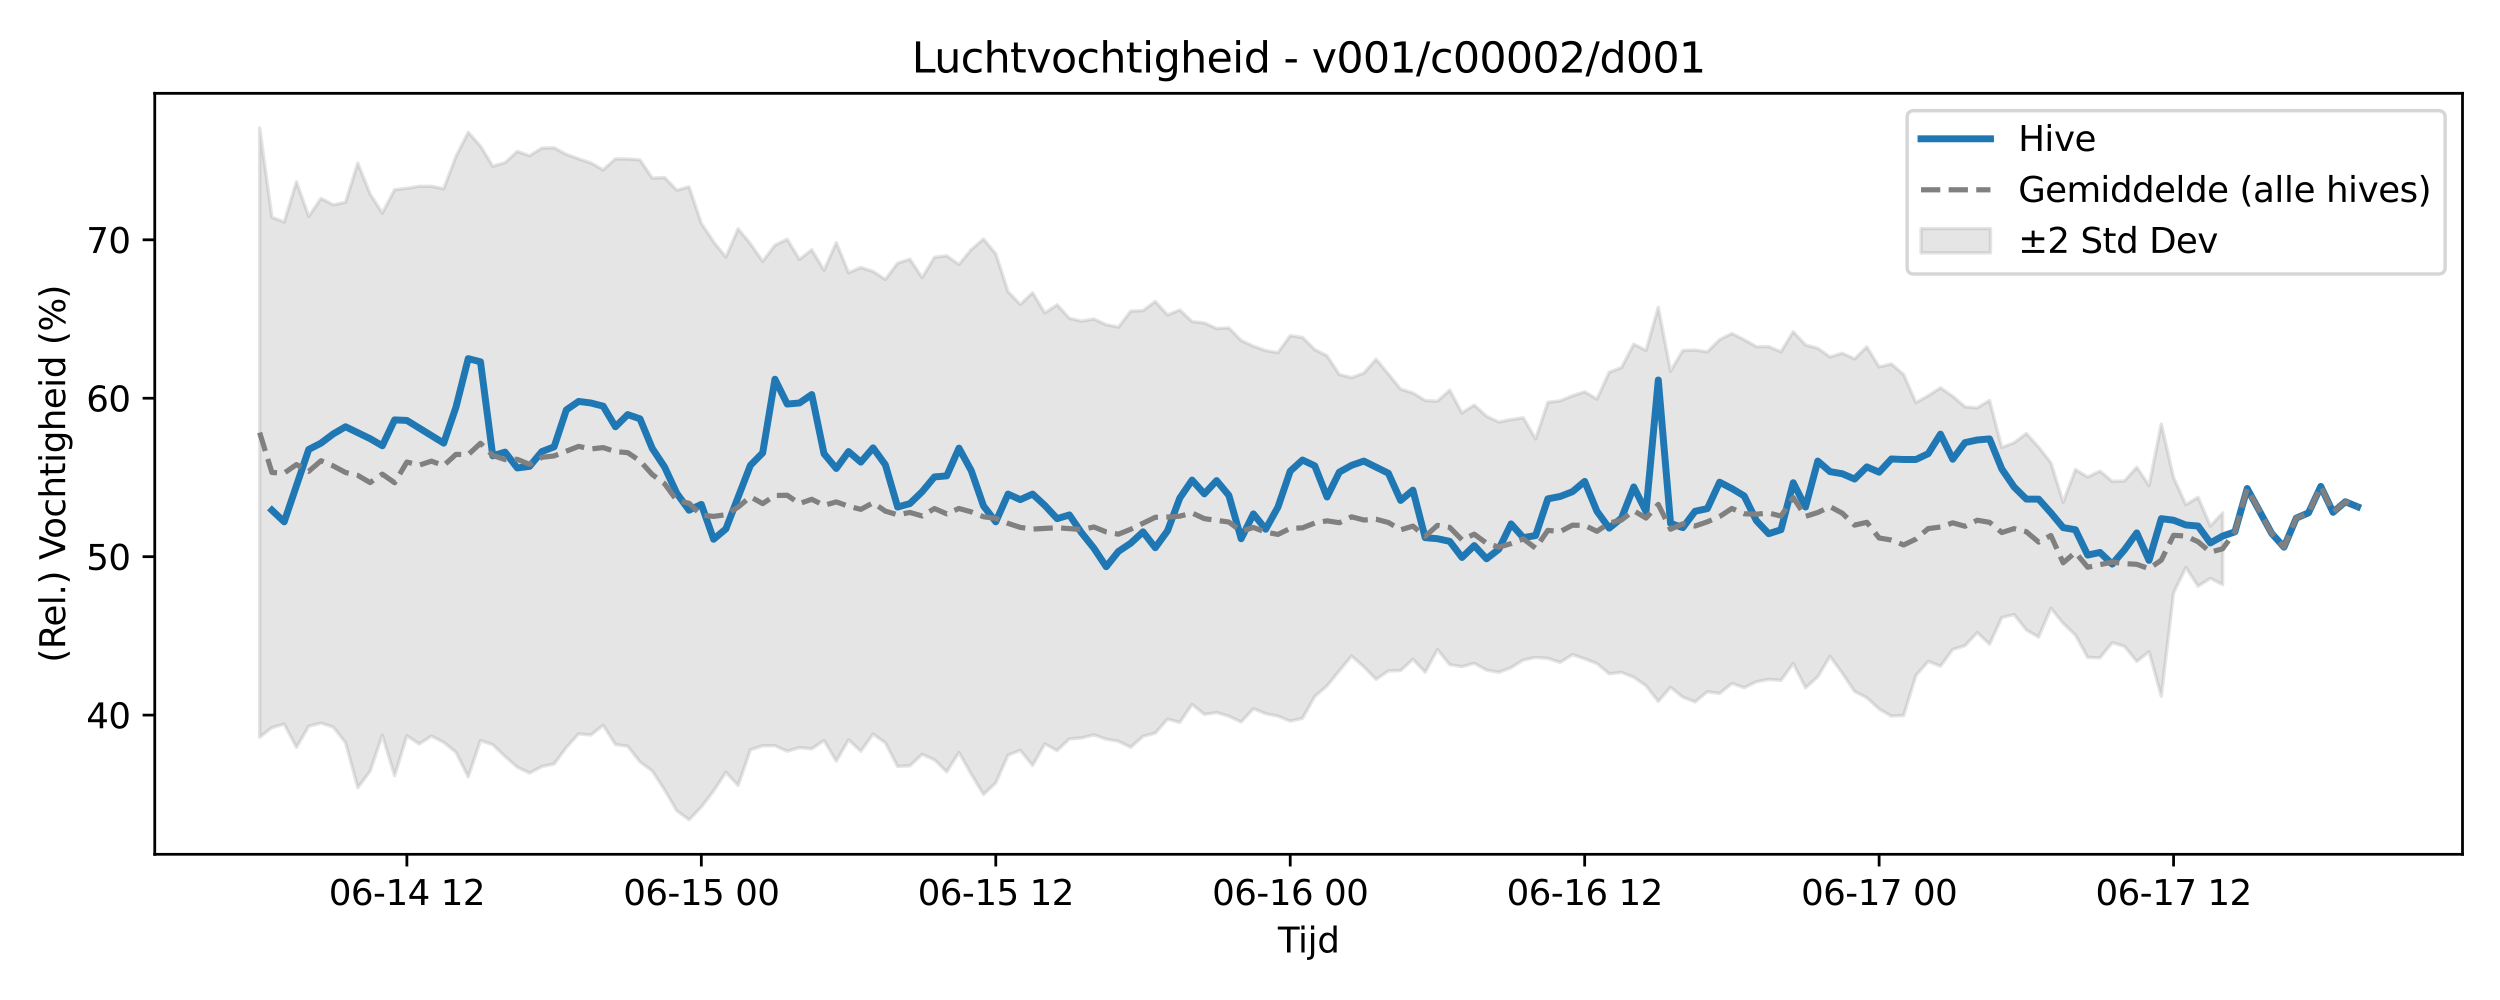 <?xml version="1.0" encoding="utf-8" standalone="no"?>
<!DOCTYPE svg PUBLIC "-//W3C//DTD SVG 1.1//EN"
  "http://www.w3.org/Graphics/SVG/1.1/DTD/svg11.dtd">
<svg xmlns:xlink="http://www.w3.org/1999/xlink" width="720pt" height="288pt" viewBox="0 0 720 288" xmlns="http://www.w3.org/2000/svg" version="1.1">
 <defs>
  <style type="text/css">*{stroke-linejoin: round; stroke-linecap: butt}</style>
 </defs>
 <g id="figure_1">
  <g id="patch_1">
   <path d="M 0 288 
L 720 288 
L 720 0 
L 0 0 
z
" style="fill: #ffffff"/>
  </g>
  <g id="axes_1">
   <g id="patch_2">
    <path d="M 44.57 246.04 
L 709.2 246.04 
L 709.2 26.88 
L 44.57 26.88 
z
" style="fill: #ffffff"/>
   </g>
   <g id="FillBetweenPolyCollection_1">
    <defs>
     <path id="m9830a8c13e" d="M 74.78 -251.158 
L 74.78 -75.682 
L 78.314 -78.424 
L 81.847 -79.452 
L 85.381 -72.756 
L 88.914 -78.847 
L 92.447 -79.737 
L 95.981 -78.605 
L 99.514 -74.111 
L 103.048 -61.168 
L 106.581 -65.863 
L 110.114 -76.254 
L 113.648 -64.586 
L 117.181 -76.102 
L 120.714 -73.73 
L 124.248 -76.014 
L 127.781 -74.209 
L 131.315 -71.345 
L 134.848 -64.249 
L 138.381 -74.732 
L 141.915 -73.533 
L 145.448 -70.151 
L 148.982 -67.044 
L 152.515 -65.364 
L 156.048 -67.239 
L 159.582 -67.962 
L 163.115 -72.732 
L 166.649 -76.631 
L 170.182 -76.326 
L 173.715 -79.127 
L 177.249 -73.59 
L 180.782 -73.072 
L 184.315 -68.581 
L 187.849 -65.975 
L 191.382 -60.54 
L 194.916 -54.508 
L 198.449 -51.922 
L 201.982 -55.58 
L 205.516 -60.204 
L 209.049 -65.581 
L 212.583 -61.794 
L 216.116 -72.054 
L 219.649 -73.207 
L 223.183 -73.231 
L 226.716 -71.638 
L 230.249 -72.677 
L 233.783 -72.341 
L 237.316 -74.73 
L 240.85 -68.798 
L 244.383 -74.93 
L 247.916 -71.647 
L 251.45 -76.574 
L 254.983 -74.058 
L 258.517 -67.262 
L 262.05 -67.456 
L 265.583 -70.745 
L 269.117 -69.186 
L 272.65 -65.717 
L 276.183 -71.297 
L 279.717 -65.045 
L 283.25 -59.191 
L 286.784 -62.523 
L 290.317 -70.527 
L 293.85 -71.906 
L 297.384 -67.543 
L 300.917 -73.741 
L 304.451 -71.826 
L 307.984 -75.191 
L 311.517 -75.464 
L 315.051 -76.345 
L 318.584 -75.127 
L 322.118 -74.513 
L 325.651 -72.766 
L 329.184 -75.937 
L 332.718 -76.869 
L 336.251 -80.884 
L 339.784 -79.954 
L 343.318 -85.14 
L 346.851 -82.26 
L 350.385 -82.795 
L 353.918 -81.717 
L 357.451 -80.064 
L 360.985 -83.883 
L 364.518 -82.452 
L 368.052 -81.748 
L 371.585 -80.329 
L 375.118 -81.128 
L 378.652 -87.429 
L 382.185 -90.456 
L 385.718 -94.781 
L 389.252 -99.066 
L 392.785 -95.946 
L 396.319 -92.36 
L 399.852 -94.755 
L 403.385 -94.878 
L 406.919 -98.123 
L 410.452 -94.416 
L 413.986 -100.928 
L 417.519 -96.591 
L 421.052 -95.992 
L 424.586 -96.961 
L 428.119 -95.019 
L 431.652 -94.383 
L 435.186 -95.71 
L 438.719 -97.925 
L 442.253 -98.667 
L 445.786 -98.386 
L 449.319 -97.223 
L 452.853 -99.463 
L 456.386 -98.252 
L 459.92 -96.906 
L 463.453 -93.953 
L 466.986 -94.356 
L 470.52 -92.953 
L 474.053 -90.506 
L 477.587 -85.983 
L 481.12 -90.058 
L 484.653 -87.223 
L 488.187 -85.849 
L 491.72 -88.77 
L 495.253 -88.291 
L 498.787 -91.167 
L 502.32 -89.931 
L 505.854 -91.656 
L 509.387 -92.327 
L 512.92 -92.048 
L 516.454 -96.902 
L 519.987 -89.915 
L 523.521 -93.072 
L 527.054 -98.972 
L 530.587 -94.114 
L 534.121 -88.874 
L 537.654 -87.055 
L 541.187 -83.798 
L 544.721 -81.751 
L 548.254 -81.968 
L 551.788 -93.457 
L 555.321 -97.516 
L 558.854 -96.133 
L 562.388 -100.968 
L 565.921 -102.044 
L 569.455 -105.827 
L 572.988 -102.464 
L 576.521 -110.142 
L 580.055 -111.009 
L 583.588 -106.572 
L 587.121 -104.523 
L 590.655 -112.815 
L 594.188 -108.481 
L 597.722 -105.074 
L 601.255 -98.678 
L 604.788 -98.542 
L 608.322 -102.895 
L 611.855 -101.867 
L 615.389 -97.504 
L 618.922 -100.307 
L 622.455 -87.478 
L 625.989 -117.218 
L 629.522 -124.577 
L 633.056 -119.178 
L 636.589 -121.444 
L 640.122 -119.636 
L 640.122 -140.285 
L 640.122 -140.285 
L 636.589 -136.5 
L 633.056 -144.773 
L 629.522 -142.644 
L 625.989 -150.46 
L 622.455 -165.904 
L 618.922 -148.132 
L 615.389 -153.444 
L 611.855 -149.493 
L 608.322 -149.357 
L 604.788 -152.319 
L 601.255 -150.597 
L 597.722 -152.761 
L 594.188 -143.354 
L 590.655 -154.732 
L 587.121 -159.226 
L 583.588 -163.148 
L 580.055 -160.493 
L 576.521 -159.121 
L 572.988 -172.688 
L 569.455 -170.52 
L 565.921 -170.826 
L 562.388 -173.879 
L 558.854 -176.31 
L 555.321 -174.007 
L 551.788 -172.041 
L 548.254 -180.133 
L 544.721 -183.189 
L 541.187 -182.334 
L 537.654 -188.097 
L 534.121 -184.648 
L 530.587 -186.274 
L 527.054 -185.196 
L 523.521 -187.707 
L 519.987 -188.648 
L 516.454 -192.481 
L 512.92 -186.689 
L 509.387 -188.17 
L 505.854 -188.167 
L 502.32 -190.153 
L 498.787 -191.958 
L 495.253 -190.185 
L 491.72 -186.664 
L 488.187 -187.174 
L 484.653 -187.059 
L 481.12 -181.096 
L 477.587 -199.49 
L 474.053 -187.079 
L 470.52 -188.869 
L 466.986 -182.143 
L 463.453 -180.786 
L 459.92 -173.053 
L 456.386 -175.162 
L 452.853 -174.015 
L 449.319 -172.562 
L 445.786 -172.138 
L 442.253 -161.602 
L 438.719 -167.688 
L 435.186 -167.166 
L 431.652 -166.451 
L 428.119 -168.117 
L 424.586 -171.347 
L 421.052 -169.078 
L 417.519 -175.628 
L 413.986 -172.464 
L 410.452 -172.653 
L 406.919 -174.834 
L 403.385 -175.929 
L 399.852 -180.289 
L 396.319 -184.551 
L 392.785 -180.531 
L 389.252 -179.237 
L 385.718 -180.131 
L 382.185 -185.543 
L 378.652 -187.31 
L 375.118 -190.83 
L 371.585 -191.324 
L 368.052 -186.429 
L 364.518 -187.029 
L 360.985 -188.292 
L 357.451 -189.939 
L 353.918 -193.587 
L 350.385 -193.378 
L 346.851 -194.999 
L 343.318 -195.379 
L 339.784 -198.739 
L 336.251 -197.288 
L 332.718 -201.172 
L 329.184 -198.541 
L 325.651 -198.388 
L 322.118 -193.795 
L 318.584 -194.484 
L 315.051 -196.113 
L 311.517 -195.517 
L 307.984 -196.333 
L 304.451 -200.219 
L 300.917 -197.869 
L 297.384 -203.698 
L 293.85 -200.312 
L 290.317 -204.017 
L 286.784 -214.91 
L 283.25 -219.154 
L 279.717 -216.125 
L 276.183 -211.829 
L 272.65 -214.324 
L 269.117 -213.896 
L 265.583 -208.057 
L 262.05 -213.366 
L 258.517 -212.213 
L 254.983 -207.525 
L 251.45 -209.833 
L 247.916 -210.957 
L 244.383 -209.478 
L 240.85 -218.108 
L 237.316 -210.177 
L 233.783 -216.064 
L 230.249 -213.274 
L 226.716 -219.092 
L 223.183 -217.368 
L 219.649 -212.721 
L 216.116 -217.807 
L 212.583 -222.106 
L 209.049 -213.959 
L 205.516 -218.358 
L 201.982 -223.679 
L 198.449 -234.202 
L 194.916 -233.223 
L 191.382 -236.882 
L 187.849 -236.705 
L 184.315 -241.964 
L 180.782 -242.21 
L 177.249 -242.257 
L 173.715 -239.066 
L 170.182 -241.085 
L 166.649 -242.257 
L 163.115 -243.527 
L 159.582 -245.429 
L 156.048 -245.349 
L 152.515 -243.138 
L 148.982 -244.392 
L 145.448 -241.133 
L 141.915 -240.141 
L 138.381 -245.938 
L 134.848 -249.891 
L 131.315 -242.937 
L 127.781 -233.642 
L 124.248 -234.357 
L 120.714 -234.327 
L 117.181 -233.769 
L 113.648 -233.357 
L 110.114 -226.644 
L 106.581 -232.157 
L 103.048 -241.034 
L 99.514 -229.742 
L 95.981 -229.007 
L 92.447 -230.873 
L 88.914 -225.658 
L 85.381 -235.656 
L 81.847 -224.053 
L 78.314 -225.429 
L 74.78 -251.158 
z
" style="stroke: #808080; stroke-opacity: 0.2"/>
    </defs>
    <g clip-path="url(#pf50aafac13)">
     <use xlink:href="#m9830a8c13e" x="0" y="288" style="fill: #808080; fill-opacity: 0.2; stroke: #808080; stroke-opacity: 0.2"/>
    </g>
   </g>
   <g id="matplotlib.axis_1">
    <g id="xtick_1">
     <g id="line2d_1">
      <defs>
       <path id="m3625d01971" d="M 0 0 
L 0 3.5 
" style="stroke: #000000; stroke-width: 0.8"/>
      </defs>
      <g>
       <use xlink:href="#m3625d01971" x="117.181" y="246.04" style="stroke: #000000; stroke-width: 0.8"/>
      </g>
     </g>
     <g id="text_1">
      <!-- 06-14 12 -->
      <g transform="translate(94.701 260.638) scale(0.1 -0.1)">
       <defs>
        <path id="DejaVuSans-30" d="M 2034 4250 
Q 1547 4250 1301 3770 
Q 1056 3291 1056 2328 
Q 1056 1369 1301 889 
Q 1547 409 2034 409 
Q 2525 409 2770 889 
Q 3016 1369 3016 2328 
Q 3016 3291 2770 3770 
Q 2525 4250 2034 4250 
z
M 2034 4750 
Q 2819 4750 3233 4129 
Q 3647 3509 3647 2328 
Q 3647 1150 3233 529 
Q 2819 -91 2034 -91 
Q 1250 -91 836 529 
Q 422 1150 422 2328 
Q 422 3509 836 4129 
Q 1250 4750 2034 4750 
z
" transform="scale(0.016)"/>
        <path id="DejaVuSans-36" d="M 2113 2584 
Q 1688 2584 1439 2293 
Q 1191 2003 1191 1497 
Q 1191 994 1439 701 
Q 1688 409 2113 409 
Q 2538 409 2786 701 
Q 3034 994 3034 1497 
Q 3034 2003 2786 2293 
Q 2538 2584 2113 2584 
z
M 3366 4563 
L 3366 3988 
Q 3128 4100 2886 4159 
Q 2644 4219 2406 4219 
Q 1781 4219 1451 3797 
Q 1122 3375 1075 2522 
Q 1259 2794 1537 2939 
Q 1816 3084 2150 3084 
Q 2853 3084 3261 2657 
Q 3669 2231 3669 1497 
Q 3669 778 3244 343 
Q 2819 -91 2113 -91 
Q 1303 -91 875 529 
Q 447 1150 447 2328 
Q 447 3434 972 4092 
Q 1497 4750 2381 4750 
Q 2619 4750 2861 4703 
Q 3103 4656 3366 4563 
z
" transform="scale(0.016)"/>
        <path id="DejaVuSans-2d" d="M 313 2009 
L 1997 2009 
L 1997 1497 
L 313 1497 
L 313 2009 
z
" transform="scale(0.016)"/>
        <path id="DejaVuSans-31" d="M 794 531 
L 1825 531 
L 1825 4091 
L 703 3866 
L 703 4441 
L 1819 4666 
L 2450 4666 
L 2450 531 
L 3481 531 
L 3481 0 
L 794 0 
L 794 531 
z
" transform="scale(0.016)"/>
        <path id="DejaVuSans-34" d="M 2419 4116 
L 825 1625 
L 2419 1625 
L 2419 4116 
z
M 2253 4666 
L 3047 4666 
L 3047 1625 
L 3713 1625 
L 3713 1100 
L 3047 1100 
L 3047 0 
L 2419 0 
L 2419 1100 
L 313 1100 
L 313 1709 
L 2253 4666 
z
" transform="scale(0.016)"/>
        <path id="DejaVuSans-20" transform="scale(0.016)"/>
        <path id="DejaVuSans-32" d="M 1228 531 
L 3431 531 
L 3431 0 
L 469 0 
L 469 531 
Q 828 903 1448 1529 
Q 2069 2156 2228 2338 
Q 2531 2678 2651 2914 
Q 2772 3150 2772 3378 
Q 2772 3750 2511 3984 
Q 2250 4219 1831 4219 
Q 1534 4219 1204 4116 
Q 875 4013 500 3803 
L 500 4441 
Q 881 4594 1212 4672 
Q 1544 4750 1819 4750 
Q 2544 4750 2975 4387 
Q 3406 4025 3406 3419 
Q 3406 3131 3298 2873 
Q 3191 2616 2906 2266 
Q 2828 2175 2409 1742 
Q 1991 1309 1228 531 
z
" transform="scale(0.016)"/>
       </defs>
       <use xlink:href="#DejaVuSans-30"/>
       <use xlink:href="#DejaVuSans-36" transform="translate(63.623 0)"/>
       <use xlink:href="#DejaVuSans-2d" transform="translate(127.246 0)"/>
       <use xlink:href="#DejaVuSans-31" transform="translate(163.33 0)"/>
       <use xlink:href="#DejaVuSans-34" transform="translate(226.953 0)"/>
       <use xlink:href="#DejaVuSans-20" transform="translate(290.576 0)"/>
       <use xlink:href="#DejaVuSans-31" transform="translate(322.363 0)"/>
       <use xlink:href="#DejaVuSans-32" transform="translate(385.986 0)"/>
      </g>
     </g>
    </g>
    <g id="xtick_2">
     <g id="line2d_2">
      <g>
       <use xlink:href="#m3625d01971" x="201.982" y="246.04" style="stroke: #000000; stroke-width: 0.8"/>
      </g>
     </g>
     <g id="text_2">
      <!-- 06-15 00 -->
      <g transform="translate(179.502 260.638) scale(0.1 -0.1)">
       <defs>
        <path id="DejaVuSans-35" d="M 691 4666 
L 3169 4666 
L 3169 4134 
L 1269 4134 
L 1269 2991 
Q 1406 3038 1543 3061 
Q 1681 3084 1819 3084 
Q 2600 3084 3056 2656 
Q 3513 2228 3513 1497 
Q 3513 744 3044 326 
Q 2575 -91 1722 -91 
Q 1428 -91 1123 -41 
Q 819 9 494 109 
L 494 744 
Q 775 591 1075 516 
Q 1375 441 1709 441 
Q 2250 441 2565 725 
Q 2881 1009 2881 1497 
Q 2881 1984 2565 2268 
Q 2250 2553 1709 2553 
Q 1456 2553 1204 2497 
Q 953 2441 691 2322 
L 691 4666 
z
" transform="scale(0.016)"/>
       </defs>
       <use xlink:href="#DejaVuSans-30"/>
       <use xlink:href="#DejaVuSans-36" transform="translate(63.623 0)"/>
       <use xlink:href="#DejaVuSans-2d" transform="translate(127.246 0)"/>
       <use xlink:href="#DejaVuSans-31" transform="translate(163.33 0)"/>
       <use xlink:href="#DejaVuSans-35" transform="translate(226.953 0)"/>
       <use xlink:href="#DejaVuSans-20" transform="translate(290.576 0)"/>
       <use xlink:href="#DejaVuSans-30" transform="translate(322.363 0)"/>
       <use xlink:href="#DejaVuSans-30" transform="translate(385.986 0)"/>
      </g>
     </g>
    </g>
    <g id="xtick_3">
     <g id="line2d_3">
      <g>
       <use xlink:href="#m3625d01971" x="286.784" y="246.04" style="stroke: #000000; stroke-width: 0.8"/>
      </g>
     </g>
     <g id="text_3">
      <!-- 06-15 12 -->
      <g transform="translate(264.303 260.638) scale(0.1 -0.1)">
       <use xlink:href="#DejaVuSans-30"/>
       <use xlink:href="#DejaVuSans-36" transform="translate(63.623 0)"/>
       <use xlink:href="#DejaVuSans-2d" transform="translate(127.246 0)"/>
       <use xlink:href="#DejaVuSans-31" transform="translate(163.33 0)"/>
       <use xlink:href="#DejaVuSans-35" transform="translate(226.953 0)"/>
       <use xlink:href="#DejaVuSans-20" transform="translate(290.576 0)"/>
       <use xlink:href="#DejaVuSans-31" transform="translate(322.363 0)"/>
       <use xlink:href="#DejaVuSans-32" transform="translate(385.986 0)"/>
      </g>
     </g>
    </g>
    <g id="xtick_4">
     <g id="line2d_4">
      <g>
       <use xlink:href="#m3625d01971" x="371.585" y="246.04" style="stroke: #000000; stroke-width: 0.8"/>
      </g>
     </g>
     <g id="text_4">
      <!-- 06-16 00 -->
      <g transform="translate(349.104 260.638) scale(0.1 -0.1)">
       <use xlink:href="#DejaVuSans-30"/>
       <use xlink:href="#DejaVuSans-36" transform="translate(63.623 0)"/>
       <use xlink:href="#DejaVuSans-2d" transform="translate(127.246 0)"/>
       <use xlink:href="#DejaVuSans-31" transform="translate(163.33 0)"/>
       <use xlink:href="#DejaVuSans-36" transform="translate(226.953 0)"/>
       <use xlink:href="#DejaVuSans-20" transform="translate(290.576 0)"/>
       <use xlink:href="#DejaVuSans-30" transform="translate(322.363 0)"/>
       <use xlink:href="#DejaVuSans-30" transform="translate(385.986 0)"/>
      </g>
     </g>
    </g>
    <g id="xtick_5">
     <g id="line2d_5">
      <g>
       <use xlink:href="#m3625d01971" x="456.386" y="246.04" style="stroke: #000000; stroke-width: 0.8"/>
      </g>
     </g>
     <g id="text_5">
      <!-- 06-16 12 -->
      <g transform="translate(433.906 260.638) scale(0.1 -0.1)">
       <use xlink:href="#DejaVuSans-30"/>
       <use xlink:href="#DejaVuSans-36" transform="translate(63.623 0)"/>
       <use xlink:href="#DejaVuSans-2d" transform="translate(127.246 0)"/>
       <use xlink:href="#DejaVuSans-31" transform="translate(163.33 0)"/>
       <use xlink:href="#DejaVuSans-36" transform="translate(226.953 0)"/>
       <use xlink:href="#DejaVuSans-20" transform="translate(290.576 0)"/>
       <use xlink:href="#DejaVuSans-31" transform="translate(322.363 0)"/>
       <use xlink:href="#DejaVuSans-32" transform="translate(385.986 0)"/>
      </g>
     </g>
    </g>
    <g id="xtick_6">
     <g id="line2d_6">
      <g>
       <use xlink:href="#m3625d01971" x="541.187" y="246.04" style="stroke: #000000; stroke-width: 0.8"/>
      </g>
     </g>
     <g id="text_6">
      <!-- 06-17 00 -->
      <g transform="translate(518.707 260.638) scale(0.1 -0.1)">
       <defs>
        <path id="DejaVuSans-37" d="M 525 4666 
L 3525 4666 
L 3525 4397 
L 1831 0 
L 1172 0 
L 2766 4134 
L 525 4134 
L 525 4666 
z
" transform="scale(0.016)"/>
       </defs>
       <use xlink:href="#DejaVuSans-30"/>
       <use xlink:href="#DejaVuSans-36" transform="translate(63.623 0)"/>
       <use xlink:href="#DejaVuSans-2d" transform="translate(127.246 0)"/>
       <use xlink:href="#DejaVuSans-31" transform="translate(163.33 0)"/>
       <use xlink:href="#DejaVuSans-37" transform="translate(226.953 0)"/>
       <use xlink:href="#DejaVuSans-20" transform="translate(290.576 0)"/>
       <use xlink:href="#DejaVuSans-30" transform="translate(322.363 0)"/>
       <use xlink:href="#DejaVuSans-30" transform="translate(385.986 0)"/>
      </g>
     </g>
    </g>
    <g id="xtick_7">
     <g id="line2d_7">
      <g>
       <use xlink:href="#m3625d01971" x="625.989" y="246.04" style="stroke: #000000; stroke-width: 0.8"/>
      </g>
     </g>
     <g id="text_7">
      <!-- 06-17 12 -->
      <g transform="translate(603.508 260.638) scale(0.1 -0.1)">
       <use xlink:href="#DejaVuSans-30"/>
       <use xlink:href="#DejaVuSans-36" transform="translate(63.623 0)"/>
       <use xlink:href="#DejaVuSans-2d" transform="translate(127.246 0)"/>
       <use xlink:href="#DejaVuSans-31" transform="translate(163.33 0)"/>
       <use xlink:href="#DejaVuSans-37" transform="translate(226.953 0)"/>
       <use xlink:href="#DejaVuSans-20" transform="translate(290.576 0)"/>
       <use xlink:href="#DejaVuSans-31" transform="translate(322.363 0)"/>
       <use xlink:href="#DejaVuSans-32" transform="translate(385.986 0)"/>
      </g>
     </g>
    </g>
    <g id="text_8">
     <!-- Tijd -->
     <g transform="translate(368.035 274.317) scale(0.1 -0.1)">
      <defs>
       <path id="DejaVuSans-54" d="M -19 4666 
L 3928 4666 
L 3928 4134 
L 2272 4134 
L 2272 0 
L 1638 0 
L 1638 4134 
L -19 4134 
L -19 4666 
z
" transform="scale(0.016)"/>
       <path id="DejaVuSans-69" d="M 603 3500 
L 1178 3500 
L 1178 0 
L 603 0 
L 603 3500 
z
M 603 4863 
L 1178 4863 
L 1178 4134 
L 603 4134 
L 603 4863 
z
" transform="scale(0.016)"/>
       <path id="DejaVuSans-6a" d="M 603 3500 
L 1178 3500 
L 1178 -63 
Q 1178 -731 923 -1031 
Q 669 -1331 103 -1331 
L -116 -1331 
L -116 -844 
L 38 -844 
Q 366 -844 484 -692 
Q 603 -541 603 -63 
L 603 3500 
z
M 603 4863 
L 1178 4863 
L 1178 4134 
L 603 4134 
L 603 4863 
z
" transform="scale(0.016)"/>
       <path id="DejaVuSans-64" d="M 2906 2969 
L 2906 4863 
L 3481 4863 
L 3481 0 
L 2906 0 
L 2906 525 
Q 2725 213 2448 61 
Q 2172 -91 1784 -91 
Q 1150 -91 751 415 
Q 353 922 353 1747 
Q 353 2572 751 3078 
Q 1150 3584 1784 3584 
Q 2172 3584 2448 3432 
Q 2725 3281 2906 2969 
z
M 947 1747 
Q 947 1113 1208 752 
Q 1469 391 1925 391 
Q 2381 391 2643 752 
Q 2906 1113 2906 1747 
Q 2906 2381 2643 2742 
Q 2381 3103 1925 3103 
Q 1469 3103 1208 2742 
Q 947 2381 947 1747 
z
" transform="scale(0.016)"/>
      </defs>
      <use xlink:href="#DejaVuSans-54"/>
      <use xlink:href="#DejaVuSans-69" transform="translate(57.959 0)"/>
      <use xlink:href="#DejaVuSans-6a" transform="translate(85.742 0)"/>
      <use xlink:href="#DejaVuSans-64" transform="translate(113.525 0)"/>
     </g>
    </g>
   </g>
   <g id="matplotlib.axis_2">
    <g id="ytick_1">
     <g id="line2d_8">
      <defs>
       <path id="md3b4f0cc34" d="M 0 0 
L -3.5 0 
" style="stroke: #000000; stroke-width: 0.8"/>
      </defs>
      <g>
       <use xlink:href="#md3b4f0cc34" x="44.57" y="205.948" style="stroke: #000000; stroke-width: 0.8"/>
      </g>
     </g>
     <g id="text_9">
      <!-- 40 -->
      <g transform="translate(24.845 209.747) scale(0.1 -0.1)">
       <use xlink:href="#DejaVuSans-34"/>
       <use xlink:href="#DejaVuSans-30" transform="translate(63.623 0)"/>
      </g>
     </g>
    </g>
    <g id="ytick_2">
     <g id="line2d_9">
      <g>
       <use xlink:href="#md3b4f0cc34" x="44.57" y="160.321" style="stroke: #000000; stroke-width: 0.8"/>
      </g>
     </g>
     <g id="text_10">
      <!-- 50 -->
      <g transform="translate(24.845 164.12) scale(0.1 -0.1)">
       <use xlink:href="#DejaVuSans-35"/>
       <use xlink:href="#DejaVuSans-30" transform="translate(63.623 0)"/>
      </g>
     </g>
    </g>
    <g id="ytick_3">
     <g id="line2d_10">
      <g>
       <use xlink:href="#md3b4f0cc34" x="44.57" y="114.694" style="stroke: #000000; stroke-width: 0.8"/>
      </g>
     </g>
     <g id="text_11">
      <!-- 60 -->
      <g transform="translate(24.845 118.493) scale(0.1 -0.1)">
       <use xlink:href="#DejaVuSans-36"/>
       <use xlink:href="#DejaVuSans-30" transform="translate(63.623 0)"/>
      </g>
     </g>
    </g>
    <g id="ytick_4">
     <g id="line2d_11">
      <g>
       <use xlink:href="#md3b4f0cc34" x="44.57" y="69.067" style="stroke: #000000; stroke-width: 0.8"/>
      </g>
     </g>
     <g id="text_12">
      <!-- 70 -->
      <g transform="translate(24.845 72.866) scale(0.1 -0.1)">
       <use xlink:href="#DejaVuSans-37"/>
       <use xlink:href="#DejaVuSans-30" transform="translate(63.623 0)"/>
      </g>
     </g>
    </g>
    <g id="text_13">
     <!-- (Rel.) Vochtigheid (%) -->
     <g transform="translate(18.765 190.838) rotate(-90) scale(0.1 -0.1)">
      <defs>
       <path id="DejaVuSans-28" d="M 1984 4856 
Q 1566 4138 1362 3434 
Q 1159 2731 1159 2009 
Q 1159 1288 1364 580 
Q 1569 -128 1984 -844 
L 1484 -844 
Q 1016 -109 783 600 
Q 550 1309 550 2009 
Q 550 2706 781 3412 
Q 1013 4119 1484 4856 
L 1984 4856 
z
" transform="scale(0.016)"/>
       <path id="DejaVuSans-52" d="M 2841 2188 
Q 3044 2119 3236 1894 
Q 3428 1669 3622 1275 
L 4263 0 
L 3584 0 
L 2988 1197 
Q 2756 1666 2539 1819 
Q 2322 1972 1947 1972 
L 1259 1972 
L 1259 0 
L 628 0 
L 628 4666 
L 2053 4666 
Q 2853 4666 3247 4331 
Q 3641 3997 3641 3322 
Q 3641 2881 3436 2590 
Q 3231 2300 2841 2188 
z
M 1259 4147 
L 1259 2491 
L 2053 2491 
Q 2509 2491 2742 2702 
Q 2975 2913 2975 3322 
Q 2975 3731 2742 3939 
Q 2509 4147 2053 4147 
L 1259 4147 
z
" transform="scale(0.016)"/>
       <path id="DejaVuSans-65" d="M 3597 1894 
L 3597 1613 
L 953 1613 
Q 991 1019 1311 708 
Q 1631 397 2203 397 
Q 2534 397 2845 478 
Q 3156 559 3463 722 
L 3463 178 
Q 3153 47 2828 -22 
Q 2503 -91 2169 -91 
Q 1331 -91 842 396 
Q 353 884 353 1716 
Q 353 2575 817 3079 
Q 1281 3584 2069 3584 
Q 2775 3584 3186 3129 
Q 3597 2675 3597 1894 
z
M 3022 2063 
Q 3016 2534 2758 2815 
Q 2500 3097 2075 3097 
Q 1594 3097 1305 2825 
Q 1016 2553 972 2059 
L 3022 2063 
z
" transform="scale(0.016)"/>
       <path id="DejaVuSans-6c" d="M 603 4863 
L 1178 4863 
L 1178 0 
L 603 0 
L 603 4863 
z
" transform="scale(0.016)"/>
       <path id="DejaVuSans-2e" d="M 684 794 
L 1344 794 
L 1344 0 
L 684 0 
L 684 794 
z
" transform="scale(0.016)"/>
       <path id="DejaVuSans-29" d="M 513 4856 
L 1013 4856 
Q 1481 4119 1714 3412 
Q 1947 2706 1947 2009 
Q 1947 1309 1714 600 
Q 1481 -109 1013 -844 
L 513 -844 
Q 928 -128 1133 580 
Q 1338 1288 1338 2009 
Q 1338 2731 1133 3434 
Q 928 4138 513 4856 
z
" transform="scale(0.016)"/>
       <path id="DejaVuSans-56" d="M 1831 0 
L 50 4666 
L 709 4666 
L 2188 738 
L 3669 4666 
L 4325 4666 
L 2547 0 
L 1831 0 
z
" transform="scale(0.016)"/>
       <path id="DejaVuSans-6f" d="M 1959 3097 
Q 1497 3097 1228 2736 
Q 959 2375 959 1747 
Q 959 1119 1226 758 
Q 1494 397 1959 397 
Q 2419 397 2687 759 
Q 2956 1122 2956 1747 
Q 2956 2369 2687 2733 
Q 2419 3097 1959 3097 
z
M 1959 3584 
Q 2709 3584 3137 3096 
Q 3566 2609 3566 1747 
Q 3566 888 3137 398 
Q 2709 -91 1959 -91 
Q 1206 -91 779 398 
Q 353 888 353 1747 
Q 353 2609 779 3096 
Q 1206 3584 1959 3584 
z
" transform="scale(0.016)"/>
       <path id="DejaVuSans-63" d="M 3122 3366 
L 3122 2828 
Q 2878 2963 2633 3030 
Q 2388 3097 2138 3097 
Q 1578 3097 1268 2742 
Q 959 2388 959 1747 
Q 959 1106 1268 751 
Q 1578 397 2138 397 
Q 2388 397 2633 464 
Q 2878 531 3122 666 
L 3122 134 
Q 2881 22 2623 -34 
Q 2366 -91 2075 -91 
Q 1284 -91 818 406 
Q 353 903 353 1747 
Q 353 2603 823 3093 
Q 1294 3584 2113 3584 
Q 2378 3584 2631 3529 
Q 2884 3475 3122 3366 
z
" transform="scale(0.016)"/>
       <path id="DejaVuSans-68" d="M 3513 2113 
L 3513 0 
L 2938 0 
L 2938 2094 
Q 2938 2591 2744 2837 
Q 2550 3084 2163 3084 
Q 1697 3084 1428 2787 
Q 1159 2491 1159 1978 
L 1159 0 
L 581 0 
L 581 4863 
L 1159 4863 
L 1159 2956 
Q 1366 3272 1645 3428 
Q 1925 3584 2291 3584 
Q 2894 3584 3203 3211 
Q 3513 2838 3513 2113 
z
" transform="scale(0.016)"/>
       <path id="DejaVuSans-74" d="M 1172 4494 
L 1172 3500 
L 2356 3500 
L 2356 3053 
L 1172 3053 
L 1172 1153 
Q 1172 725 1289 603 
Q 1406 481 1766 481 
L 2356 481 
L 2356 0 
L 1766 0 
Q 1100 0 847 248 
Q 594 497 594 1153 
L 594 3053 
L 172 3053 
L 172 3500 
L 594 3500 
L 594 4494 
L 1172 4494 
z
" transform="scale(0.016)"/>
       <path id="DejaVuSans-67" d="M 2906 1791 
Q 2906 2416 2648 2759 
Q 2391 3103 1925 3103 
Q 1463 3103 1205 2759 
Q 947 2416 947 1791 
Q 947 1169 1205 825 
Q 1463 481 1925 481 
Q 2391 481 2648 825 
Q 2906 1169 2906 1791 
z
M 3481 434 
Q 3481 -459 3084 -895 
Q 2688 -1331 1869 -1331 
Q 1566 -1331 1297 -1286 
Q 1028 -1241 775 -1147 
L 775 -588 
Q 1028 -725 1275 -790 
Q 1522 -856 1778 -856 
Q 2344 -856 2625 -561 
Q 2906 -266 2906 331 
L 2906 616 
Q 2728 306 2450 153 
Q 2172 0 1784 0 
Q 1141 0 747 490 
Q 353 981 353 1791 
Q 353 2603 747 3093 
Q 1141 3584 1784 3584 
Q 2172 3584 2450 3431 
Q 2728 3278 2906 2969 
L 2906 3500 
L 3481 3500 
L 3481 434 
z
" transform="scale(0.016)"/>
       <path id="DejaVuSans-25" d="M 4653 2053 
Q 4381 2053 4226 1822 
Q 4072 1591 4072 1178 
Q 4072 772 4226 539 
Q 4381 306 4653 306 
Q 4919 306 5073 539 
Q 5228 772 5228 1178 
Q 5228 1588 5073 1820 
Q 4919 2053 4653 2053 
z
M 4653 2450 
Q 5147 2450 5437 2106 
Q 5728 1763 5728 1178 
Q 5728 594 5436 251 
Q 5144 -91 4653 -91 
Q 4153 -91 3862 251 
Q 3572 594 3572 1178 
Q 3572 1766 3864 2108 
Q 4156 2450 4653 2450 
z
M 1428 4353 
Q 1159 4353 1004 4120 
Q 850 3888 850 3481 
Q 850 3069 1003 2837 
Q 1156 2606 1428 2606 
Q 1700 2606 1854 2837 
Q 2009 3069 2009 3481 
Q 2009 3884 1853 4118 
Q 1697 4353 1428 4353 
z
M 4250 4750 
L 4750 4750 
L 1831 -91 
L 1331 -91 
L 4250 4750 
z
M 1428 4750 
Q 1922 4750 2215 4408 
Q 2509 4066 2509 3481 
Q 2509 2891 2217 2550 
Q 1925 2209 1428 2209 
Q 931 2209 642 2551 
Q 353 2894 353 3481 
Q 353 4063 643 4406 
Q 934 4750 1428 4750 
z
" transform="scale(0.016)"/>
      </defs>
      <use xlink:href="#DejaVuSans-28"/>
      <use xlink:href="#DejaVuSans-52" transform="translate(39.014 0)"/>
      <use xlink:href="#DejaVuSans-65" transform="translate(103.996 0)"/>
      <use xlink:href="#DejaVuSans-6c" transform="translate(165.52 0)"/>
      <use xlink:href="#DejaVuSans-2e" transform="translate(193.303 0)"/>
      <use xlink:href="#DejaVuSans-29" transform="translate(225.09 0)"/>
      <use xlink:href="#DejaVuSans-20" transform="translate(264.104 0)"/>
      <use xlink:href="#DejaVuSans-56" transform="translate(295.891 0)"/>
      <use xlink:href="#DejaVuSans-6f" transform="translate(356.549 0)"/>
      <use xlink:href="#DejaVuSans-63" transform="translate(417.73 0)"/>
      <use xlink:href="#DejaVuSans-68" transform="translate(472.711 0)"/>
      <use xlink:href="#DejaVuSans-74" transform="translate(536.09 0)"/>
      <use xlink:href="#DejaVuSans-69" transform="translate(575.299 0)"/>
      <use xlink:href="#DejaVuSans-67" transform="translate(603.082 0)"/>
      <use xlink:href="#DejaVuSans-68" transform="translate(666.559 0)"/>
      <use xlink:href="#DejaVuSans-65" transform="translate(729.938 0)"/>
      <use xlink:href="#DejaVuSans-69" transform="translate(791.461 0)"/>
      <use xlink:href="#DejaVuSans-64" transform="translate(819.244 0)"/>
      <use xlink:href="#DejaVuSans-20" transform="translate(882.721 0)"/>
      <use xlink:href="#DejaVuSans-28" transform="translate(914.508 0)"/>
      <use xlink:href="#DejaVuSans-25" transform="translate(953.521 0)"/>
      <use xlink:href="#DejaVuSans-29" transform="translate(1048.541 0)"/>
     </g>
    </g>
   </g>
   <g id="line2d_12">
    <path d="M 78.314 146.937 
L 81.847 150.283 
L 88.914 129.447 
L 92.447 127.622 
L 95.981 124.96 
L 99.514 122.907 
L 106.581 126.329 
L 110.114 128.382 
L 113.648 120.93 
L 117.181 121.082 
L 127.781 127.622 
L 131.315 117.28 
L 134.848 103.287 
L 138.381 104.2 
L 141.915 131.272 
L 145.448 130.207 
L 148.982 134.77 
L 152.515 134.313 
L 156.048 130.055 
L 159.582 128.686 
L 163.115 118.04 
L 166.649 115.607 
L 170.182 116.063 
L 173.715 116.975 
L 177.249 122.907 
L 180.782 119.409 
L 184.315 120.625 
L 187.849 129.142 
L 191.382 134.466 
L 194.916 142.07 
L 198.449 146.937 
L 201.982 145.264 
L 205.516 155.302 
L 209.049 152.336 
L 216.116 134.009 
L 219.649 130.435 
L 223.183 109.219 
L 226.716 116.367 
L 230.249 116.063 
L 233.783 113.629 
L 237.316 130.663 
L 240.85 134.922 
L 244.383 130.055 
L 247.916 133.097 
L 251.45 128.99 
L 254.983 133.857 
L 258.517 146.024 
L 262.05 145.036 
L 265.583 141.614 
L 269.117 137.355 
L 272.65 137.051 
L 276.183 129.066 
L 279.717 135.53 
L 283.25 145.72 
L 286.784 150.283 
L 290.317 142.298 
L 293.85 143.895 
L 297.384 142.298 
L 300.917 145.568 
L 304.451 149.37 
L 307.984 148.306 
L 311.517 153.477 
L 315.051 157.887 
L 318.584 163.21 
L 322.118 158.8 
L 325.651 156.442 
L 329.184 153.173 
L 332.718 157.735 
L 336.251 152.868 
L 339.784 143.439 
L 343.318 138.268 
L 346.851 142.222 
L 350.385 138.42 
L 353.918 142.678 
L 357.451 155.15 
L 360.985 148.002 
L 364.518 152.412 
L 368.052 146.024 
L 371.585 135.682 
L 375.118 132.488 
L 378.652 134.161 
L 382.185 143.135 
L 385.718 135.986 
L 389.252 134.009 
L 392.785 132.793 
L 399.852 136.291 
L 403.385 144.123 
L 406.919 141.158 
L 410.452 154.846 
L 413.986 155.15 
L 417.519 155.91 
L 421.052 160.549 
L 424.586 157.127 
L 428.119 160.929 
L 431.652 158.192 
L 435.186 150.891 
L 438.719 154.846 
L 442.253 154.237 
L 445.786 143.667 
L 449.319 142.983 
L 452.853 141.614 
L 456.386 138.648 
L 459.92 147.241 
L 463.453 152.108 
L 466.986 149.218 
L 470.52 140.245 
L 474.053 147.317 
L 477.587 109.447 
L 481.12 150.739 
L 484.653 151.956 
L 488.187 147.241 
L 491.72 146.481 
L 495.253 138.876 
L 498.787 140.701 
L 502.32 142.83 
L 505.854 149.979 
L 509.387 153.705 
L 512.92 152.564 
L 516.454 139.028 
L 519.987 146.024 
L 523.521 132.793 
L 527.054 135.834 
L 530.587 136.443 
L 534.121 137.964 
L 537.654 134.466 
L 541.187 135.986 
L 544.721 132.184 
L 548.254 132.336 
L 551.788 132.336 
L 555.321 130.663 
L 558.854 125.036 
L 562.388 132.26 
L 565.921 127.469 
L 569.455 126.709 
L 572.988 126.405 
L 576.521 135.074 
L 580.055 140.245 
L 583.588 143.743 
L 587.121 143.743 
L 590.655 147.697 
L 594.188 151.956 
L 597.722 152.564 
L 601.255 159.864 
L 604.788 159.104 
L 608.322 162.45 
L 611.855 158.344 
L 615.389 153.477 
L 618.922 161.385 
L 622.455 149.37 
L 625.989 149.827 
L 629.522 151.195 
L 633.056 151.5 
L 636.589 156.366 
L 640.122 154.389 
L 643.656 153.173 
L 647.189 140.701 
L 654.256 153.629 
L 657.789 157.583 
L 661.323 149.218 
L 664.856 147.697 
L 668.389 140.093 
L 671.923 147.545 
L 675.456 144.503 
L 678.99 145.948 
L 678.99 145.948 
" clip-path="url(#pf50aafac13)" style="fill: none; stroke: #1f77b4; stroke-width: 2; stroke-linecap: square"/>
   </g>
   <g id="line2d_13">
    <path d="M 74.78 124.58 
L 78.314 136.073 
L 81.847 136.247 
L 85.381 133.794 
L 88.914 135.747 
L 92.447 132.695 
L 95.981 134.194 
L 99.514 136.073 
L 103.048 136.899 
L 106.581 138.99 
L 110.114 136.551 
L 113.648 139.028 
L 117.181 133.064 
L 120.714 133.971 
L 124.248 132.814 
L 127.781 134.075 
L 131.315 130.859 
L 134.848 130.93 
L 138.381 127.665 
L 141.915 131.163 
L 145.448 132.358 
L 148.982 132.282 
L 152.515 133.749 
L 156.048 131.706 
L 159.582 131.304 
L 166.649 128.556 
L 170.182 129.295 
L 173.715 128.903 
L 177.249 130.077 
L 180.782 130.359 
L 184.315 132.727 
L 187.849 136.66 
L 191.382 139.289 
L 194.916 144.134 
L 198.449 144.938 
L 201.982 148.371 
L 205.516 148.719 
L 209.049 148.23 
L 212.583 146.05 
L 216.116 143.069 
L 219.649 145.036 
L 223.183 142.7 
L 226.716 142.635 
L 230.249 145.025 
L 233.783 143.797 
L 237.316 145.546 
L 240.85 144.547 
L 244.383 145.796 
L 247.916 146.698 
L 251.45 144.797 
L 254.983 147.208 
L 258.517 148.262 
L 262.05 147.589 
L 265.583 148.599 
L 269.117 146.459 
L 272.65 147.98 
L 276.183 146.437 
L 279.717 147.415 
L 283.25 148.827 
L 286.784 149.283 
L 290.317 150.728 
L 293.85 151.891 
L 297.384 152.38 
L 304.451 151.978 
L 311.517 152.51 
L 315.051 151.771 
L 318.584 153.194 
L 322.118 153.846 
L 325.651 152.423 
L 332.718 148.979 
L 336.251 148.914 
L 339.784 148.653 
L 343.318 147.741 
L 346.851 149.37 
L 353.918 150.348 
L 357.451 152.999 
L 360.985 151.912 
L 364.518 153.259 
L 368.052 153.911 
L 371.585 152.173 
L 375.118 152.021 
L 378.652 150.631 
L 382.185 150 
L 385.718 150.544 
L 389.252 148.849 
L 392.785 149.761 
L 396.319 149.544 
L 399.852 150.478 
L 403.385 152.597 
L 406.919 151.521 
L 410.452 154.465 
L 413.986 151.304 
L 417.519 151.891 
L 421.052 155.465 
L 424.586 153.846 
L 428.119 156.432 
L 431.652 157.583 
L 435.186 156.562 
L 438.719 155.193 
L 442.253 157.866 
L 445.786 152.738 
L 449.319 153.107 
L 452.853 151.261 
L 456.386 151.293 
L 459.92 153.02 
L 463.453 150.631 
L 466.986 149.751 
L 470.52 147.089 
L 474.053 149.207 
L 477.587 145.264 
L 481.12 152.423 
L 484.653 150.859 
L 488.187 151.489 
L 491.72 150.283 
L 495.253 148.762 
L 498.787 146.437 
L 502.32 147.958 
L 505.854 148.088 
L 509.387 147.752 
L 512.92 148.632 
L 516.454 143.308 
L 519.987 148.719 
L 523.521 147.61 
L 527.054 145.916 
L 530.587 147.806 
L 534.121 151.239 
L 537.654 150.424 
L 541.187 154.934 
L 544.721 155.53 
L 548.254 156.949 
L 551.788 155.251 
L 555.321 152.238 
L 558.854 151.778 
L 562.388 150.576 
L 565.921 151.565 
L 569.455 149.827 
L 572.988 150.424 
L 576.521 153.368 
L 580.055 152.249 
L 583.588 153.14 
L 587.121 156.126 
L 590.655 154.226 
L 594.188 162.082 
L 597.722 159.082 
L 601.255 163.363 
L 608.322 161.874 
L 611.855 162.32 
L 615.389 162.526 
L 618.922 163.781 
L 622.455 161.309 
L 625.989 154.161 
L 629.522 154.389 
L 633.056 156.024 
L 636.589 159.028 
L 640.122 158.039 
L 643.656 153.173 
L 647.189 140.701 
L 654.256 153.629 
L 657.789 157.583 
L 661.323 149.218 
L 664.856 147.697 
L 668.389 140.093 
L 671.923 147.545 
L 675.456 144.503 
L 678.99 145.948 
L 678.99 145.948 
" clip-path="url(#pf50aafac13)" style="fill: none; stroke-dasharray: 5.55,2.4; stroke-dashoffset: 0; stroke: #808080; stroke-width: 1.5"/>
   </g>
   <g id="patch_3">
    <path d="M 44.57 246.04 
L 44.57 26.88 
" style="fill: none; stroke: #000000; stroke-width: 0.8; stroke-linejoin: miter; stroke-linecap: square"/>
   </g>
   <g id="patch_4">
    <path d="M 709.2 246.04 
L 709.2 26.88 
" style="fill: none; stroke: #000000; stroke-width: 0.8; stroke-linejoin: miter; stroke-linecap: square"/>
   </g>
   <g id="patch_5">
    <path d="M 44.57 246.04 
L 709.2 246.04 
" style="fill: none; stroke: #000000; stroke-width: 0.8; stroke-linejoin: miter; stroke-linecap: square"/>
   </g>
   <g id="patch_6">
    <path d="M 44.57 26.88 
L 709.2 26.88 
" style="fill: none; stroke: #000000; stroke-width: 0.8; stroke-linejoin: miter; stroke-linecap: square"/>
   </g>
   <g id="text_14">
    <!-- Luchtvochtigheid - v001/c00002/d001 -->
    <g transform="translate(262.595 20.88) scale(0.12 -0.12)">
     <defs>
      <path id="DejaVuSans-4c" d="M 628 4666 
L 1259 4666 
L 1259 531 
L 3531 531 
L 3531 0 
L 628 0 
L 628 4666 
z
" transform="scale(0.016)"/>
      <path id="DejaVuSans-75" d="M 544 1381 
L 544 3500 
L 1119 3500 
L 1119 1403 
Q 1119 906 1312 657 
Q 1506 409 1894 409 
Q 2359 409 2629 706 
Q 2900 1003 2900 1516 
L 2900 3500 
L 3475 3500 
L 3475 0 
L 2900 0 
L 2900 538 
Q 2691 219 2414 64 
Q 2138 -91 1772 -91 
Q 1169 -91 856 284 
Q 544 659 544 1381 
z
M 1991 3584 
L 1991 3584 
z
" transform="scale(0.016)"/>
      <path id="DejaVuSans-76" d="M 191 3500 
L 800 3500 
L 1894 563 
L 2988 3500 
L 3597 3500 
L 2284 0 
L 1503 0 
L 191 3500 
z
" transform="scale(0.016)"/>
      <path id="DejaVuSans-2f" d="M 1625 4666 
L 2156 4666 
L 531 -594 
L 0 -594 
L 1625 4666 
z
" transform="scale(0.016)"/>
     </defs>
     <use xlink:href="#DejaVuSans-4c"/>
     <use xlink:href="#DejaVuSans-75" transform="translate(53.963 0)"/>
     <use xlink:href="#DejaVuSans-63" transform="translate(117.342 0)"/>
     <use xlink:href="#DejaVuSans-68" transform="translate(172.322 0)"/>
     <use xlink:href="#DejaVuSans-74" transform="translate(235.701 0)"/>
     <use xlink:href="#DejaVuSans-76" transform="translate(274.91 0)"/>
     <use xlink:href="#DejaVuSans-6f" transform="translate(334.09 0)"/>
     <use xlink:href="#DejaVuSans-63" transform="translate(395.271 0)"/>
     <use xlink:href="#DejaVuSans-68" transform="translate(450.252 0)"/>
     <use xlink:href="#DejaVuSans-74" transform="translate(513.631 0)"/>
     <use xlink:href="#DejaVuSans-69" transform="translate(552.84 0)"/>
     <use xlink:href="#DejaVuSans-67" transform="translate(580.623 0)"/>
     <use xlink:href="#DejaVuSans-68" transform="translate(644.1 0)"/>
     <use xlink:href="#DejaVuSans-65" transform="translate(707.479 0)"/>
     <use xlink:href="#DejaVuSans-69" transform="translate(769.002 0)"/>
     <use xlink:href="#DejaVuSans-64" transform="translate(796.785 0)"/>
     <use xlink:href="#DejaVuSans-20" transform="translate(860.262 0)"/>
     <use xlink:href="#DejaVuSans-2d" transform="translate(892.049 0)"/>
     <use xlink:href="#DejaVuSans-20" transform="translate(928.133 0)"/>
     <use xlink:href="#DejaVuSans-76" transform="translate(959.92 0)"/>
     <use xlink:href="#DejaVuSans-30" transform="translate(1019.1 0)"/>
     <use xlink:href="#DejaVuSans-30" transform="translate(1082.723 0)"/>
     <use xlink:href="#DejaVuSans-31" transform="translate(1146.346 0)"/>
     <use xlink:href="#DejaVuSans-2f" transform="translate(1209.969 0)"/>
     <use xlink:href="#DejaVuSans-63" transform="translate(1243.66 0)"/>
     <use xlink:href="#DejaVuSans-30" transform="translate(1298.641 0)"/>
     <use xlink:href="#DejaVuSans-30" transform="translate(1362.264 0)"/>
     <use xlink:href="#DejaVuSans-30" transform="translate(1425.887 0)"/>
     <use xlink:href="#DejaVuSans-30" transform="translate(1489.51 0)"/>
     <use xlink:href="#DejaVuSans-32" transform="translate(1553.133 0)"/>
     <use xlink:href="#DejaVuSans-2f" transform="translate(1616.756 0)"/>
     <use xlink:href="#DejaVuSans-64" transform="translate(1650.447 0)"/>
     <use xlink:href="#DejaVuSans-30" transform="translate(1713.924 0)"/>
     <use xlink:href="#DejaVuSans-30" transform="translate(1777.547 0)"/>
     <use xlink:href="#DejaVuSans-31" transform="translate(1841.17 0)"/>
    </g>
   </g>
   <g id="legend_1">
    <g id="patch_7">
     <path d="M 551.256 78.914 
L 702.2 78.914 
Q 704.2 78.914 704.2 76.914 
L 704.2 33.88 
Q 704.2 31.88 702.2 31.88 
L 551.256 31.88 
Q 549.256 31.88 549.256 33.88 
L 549.256 76.914 
Q 549.256 78.914 551.256 78.914 
z
" style="fill: #ffffff; opacity: 0.8; stroke: #cccccc; stroke-linejoin: miter"/>
    </g>
    <g id="line2d_14">
     <path d="M 553.256 39.978 
L 563.256 39.978 
L 573.256 39.978 
" style="fill: none; stroke: #1f77b4; stroke-width: 2; stroke-linecap: square"/>
    </g>
    <g id="text_15">
     <!-- Hive -->
     <g transform="translate(581.256 43.478) scale(0.1 -0.1)">
      <defs>
       <path id="DejaVuSans-48" d="M 628 4666 
L 1259 4666 
L 1259 2753 
L 3553 2753 
L 3553 4666 
L 4184 4666 
L 4184 0 
L 3553 0 
L 3553 2222 
L 1259 2222 
L 1259 0 
L 628 0 
L 628 4666 
z
" transform="scale(0.016)"/>
      </defs>
      <use xlink:href="#DejaVuSans-48"/>
      <use xlink:href="#DejaVuSans-69" transform="translate(75.195 0)"/>
      <use xlink:href="#DejaVuSans-76" transform="translate(102.979 0)"/>
      <use xlink:href="#DejaVuSans-65" transform="translate(162.158 0)"/>
     </g>
    </g>
    <g id="line2d_15">
     <path d="M 553.256 54.657 
L 563.256 54.657 
L 573.256 54.657 
" style="fill: none; stroke-dasharray: 5.55,2.4; stroke-dashoffset: 0; stroke: #808080; stroke-width: 1.5"/>
    </g>
    <g id="text_16">
     <!-- Gemiddelde (alle hives) -->
     <g transform="translate(581.256 58.157) scale(0.1 -0.1)">
      <defs>
       <path id="DejaVuSans-47" d="M 3809 666 
L 3809 1919 
L 2778 1919 
L 2778 2438 
L 4434 2438 
L 4434 434 
Q 4069 175 3628 42 
Q 3188 -91 2688 -91 
Q 1594 -91 976 548 
Q 359 1188 359 2328 
Q 359 3472 976 4111 
Q 1594 4750 2688 4750 
Q 3144 4750 3555 4637 
Q 3966 4525 4313 4306 
L 4313 3634 
Q 3963 3931 3569 4081 
Q 3175 4231 2741 4231 
Q 1884 4231 1454 3753 
Q 1025 3275 1025 2328 
Q 1025 1384 1454 906 
Q 1884 428 2741 428 
Q 3075 428 3337 486 
Q 3600 544 3809 666 
z
" transform="scale(0.016)"/>
       <path id="DejaVuSans-6d" d="M 3328 2828 
Q 3544 3216 3844 3400 
Q 4144 3584 4550 3584 
Q 5097 3584 5394 3201 
Q 5691 2819 5691 2113 
L 5691 0 
L 5113 0 
L 5113 2094 
Q 5113 2597 4934 2840 
Q 4756 3084 4391 3084 
Q 3944 3084 3684 2787 
Q 3425 2491 3425 1978 
L 3425 0 
L 2847 0 
L 2847 2094 
Q 2847 2600 2669 2842 
Q 2491 3084 2119 3084 
Q 1678 3084 1418 2786 
Q 1159 2488 1159 1978 
L 1159 0 
L 581 0 
L 581 3500 
L 1159 3500 
L 1159 2956 
Q 1356 3278 1631 3431 
Q 1906 3584 2284 3584 
Q 2666 3584 2933 3390 
Q 3200 3197 3328 2828 
z
" transform="scale(0.016)"/>
       <path id="DejaVuSans-61" d="M 2194 1759 
Q 1497 1759 1228 1600 
Q 959 1441 959 1056 
Q 959 750 1161 570 
Q 1363 391 1709 391 
Q 2188 391 2477 730 
Q 2766 1069 2766 1631 
L 2766 1759 
L 2194 1759 
z
M 3341 1997 
L 3341 0 
L 2766 0 
L 2766 531 
Q 2569 213 2275 61 
Q 1981 -91 1556 -91 
Q 1019 -91 701 211 
Q 384 513 384 1019 
Q 384 1609 779 1909 
Q 1175 2209 1959 2209 
L 2766 2209 
L 2766 2266 
Q 2766 2663 2505 2880 
Q 2244 3097 1772 3097 
Q 1472 3097 1187 3025 
Q 903 2953 641 2809 
L 641 3341 
Q 956 3463 1253 3523 
Q 1550 3584 1831 3584 
Q 2591 3584 2966 3190 
Q 3341 2797 3341 1997 
z
" transform="scale(0.016)"/>
       <path id="DejaVuSans-73" d="M 2834 3397 
L 2834 2853 
Q 2591 2978 2328 3040 
Q 2066 3103 1784 3103 
Q 1356 3103 1142 2972 
Q 928 2841 928 2578 
Q 928 2378 1081 2264 
Q 1234 2150 1697 2047 
L 1894 2003 
Q 2506 1872 2764 1633 
Q 3022 1394 3022 966 
Q 3022 478 2636 193 
Q 2250 -91 1575 -91 
Q 1294 -91 989 -36 
Q 684 19 347 128 
L 347 722 
Q 666 556 975 473 
Q 1284 391 1588 391 
Q 1994 391 2212 530 
Q 2431 669 2431 922 
Q 2431 1156 2273 1281 
Q 2116 1406 1581 1522 
L 1381 1569 
Q 847 1681 609 1914 
Q 372 2147 372 2553 
Q 372 3047 722 3315 
Q 1072 3584 1716 3584 
Q 2034 3584 2315 3537 
Q 2597 3491 2834 3397 
z
" transform="scale(0.016)"/>
      </defs>
      <use xlink:href="#DejaVuSans-47"/>
      <use xlink:href="#DejaVuSans-65" transform="translate(77.49 0)"/>
      <use xlink:href="#DejaVuSans-6d" transform="translate(139.014 0)"/>
      <use xlink:href="#DejaVuSans-69" transform="translate(236.426 0)"/>
      <use xlink:href="#DejaVuSans-64" transform="translate(264.209 0)"/>
      <use xlink:href="#DejaVuSans-64" transform="translate(327.686 0)"/>
      <use xlink:href="#DejaVuSans-65" transform="translate(391.162 0)"/>
      <use xlink:href="#DejaVuSans-6c" transform="translate(452.686 0)"/>
      <use xlink:href="#DejaVuSans-64" transform="translate(480.469 0)"/>
      <use xlink:href="#DejaVuSans-65" transform="translate(543.945 0)"/>
      <use xlink:href="#DejaVuSans-20" transform="translate(605.469 0)"/>
      <use xlink:href="#DejaVuSans-28" transform="translate(637.256 0)"/>
      <use xlink:href="#DejaVuSans-61" transform="translate(676.27 0)"/>
      <use xlink:href="#DejaVuSans-6c" transform="translate(737.549 0)"/>
      <use xlink:href="#DejaVuSans-6c" transform="translate(765.332 0)"/>
      <use xlink:href="#DejaVuSans-65" transform="translate(793.115 0)"/>
      <use xlink:href="#DejaVuSans-20" transform="translate(854.639 0)"/>
      <use xlink:href="#DejaVuSans-68" transform="translate(886.426 0)"/>
      <use xlink:href="#DejaVuSans-69" transform="translate(949.805 0)"/>
      <use xlink:href="#DejaVuSans-76" transform="translate(977.588 0)"/>
      <use xlink:href="#DejaVuSans-65" transform="translate(1036.768 0)"/>
      <use xlink:href="#DejaVuSans-73" transform="translate(1098.291 0)"/>
      <use xlink:href="#DejaVuSans-29" transform="translate(1150.391 0)"/>
     </g>
    </g>
    <g id="patch_8">
     <path d="M 553.256 72.835 
L 573.256 72.835 
L 573.256 65.835 
L 553.256 65.835 
z
" style="fill: #808080; fill-opacity: 0.2; stroke: #808080; stroke-opacity: 0.2; stroke-linejoin: miter"/>
    </g>
    <g id="text_17">
     <!-- ±2 Std Dev -->
     <g transform="translate(581.256 72.835) scale(0.1 -0.1)">
      <defs>
       <path id="DejaVuSans-b1" d="M 2944 4013 
L 2944 2803 
L 4684 2803 
L 4684 2272 
L 2944 2272 
L 2944 1063 
L 2419 1063 
L 2419 2272 
L 678 2272 
L 678 2803 
L 2419 2803 
L 2419 4013 
L 2944 4013 
z
M 678 531 
L 4684 531 
L 4684 0 
L 678 0 
L 678 531 
z
" transform="scale(0.016)"/>
       <path id="DejaVuSans-53" d="M 3425 4513 
L 3425 3897 
Q 3066 4069 2747 4153 
Q 2428 4238 2131 4238 
Q 1616 4238 1336 4038 
Q 1056 3838 1056 3469 
Q 1056 3159 1242 3001 
Q 1428 2844 1947 2747 
L 2328 2669 
Q 3034 2534 3370 2195 
Q 3706 1856 3706 1288 
Q 3706 609 3251 259 
Q 2797 -91 1919 -91 
Q 1588 -91 1214 -16 
Q 841 59 441 206 
L 441 856 
Q 825 641 1194 531 
Q 1563 422 1919 422 
Q 2459 422 2753 634 
Q 3047 847 3047 1241 
Q 3047 1584 2836 1778 
Q 2625 1972 2144 2069 
L 1759 2144 
Q 1053 2284 737 2584 
Q 422 2884 422 3419 
Q 422 4038 858 4394 
Q 1294 4750 2059 4750 
Q 2388 4750 2728 4690 
Q 3069 4631 3425 4513 
z
" transform="scale(0.016)"/>
       <path id="DejaVuSans-44" d="M 1259 4147 
L 1259 519 
L 2022 519 
Q 2988 519 3436 956 
Q 3884 1394 3884 2338 
Q 3884 3275 3436 3711 
Q 2988 4147 2022 4147 
L 1259 4147 
z
M 628 4666 
L 1925 4666 
Q 3281 4666 3915 4102 
Q 4550 3538 4550 2338 
Q 4550 1131 3912 565 
Q 3275 0 1925 0 
L 628 0 
L 628 4666 
z
" transform="scale(0.016)"/>
      </defs>
      <use xlink:href="#DejaVuSans-b1"/>
      <use xlink:href="#DejaVuSans-32" transform="translate(83.789 0)"/>
      <use xlink:href="#DejaVuSans-20" transform="translate(147.412 0)"/>
      <use xlink:href="#DejaVuSans-53" transform="translate(179.199 0)"/>
      <use xlink:href="#DejaVuSans-74" transform="translate(242.676 0)"/>
      <use xlink:href="#DejaVuSans-64" transform="translate(281.885 0)"/>
      <use xlink:href="#DejaVuSans-20" transform="translate(345.361 0)"/>
      <use xlink:href="#DejaVuSans-44" transform="translate(377.148 0)"/>
      <use xlink:href="#DejaVuSans-65" transform="translate(454.15 0)"/>
      <use xlink:href="#DejaVuSans-76" transform="translate(515.674 0)"/>
     </g>
    </g>
   </g>
  </g>
 </g>
 <defs>
  <clipPath id="pf50aafac13">
   <rect x="44.57" y="26.88" width="664.63" height="219.16"/>
  </clipPath>
 </defs>
</svg>
